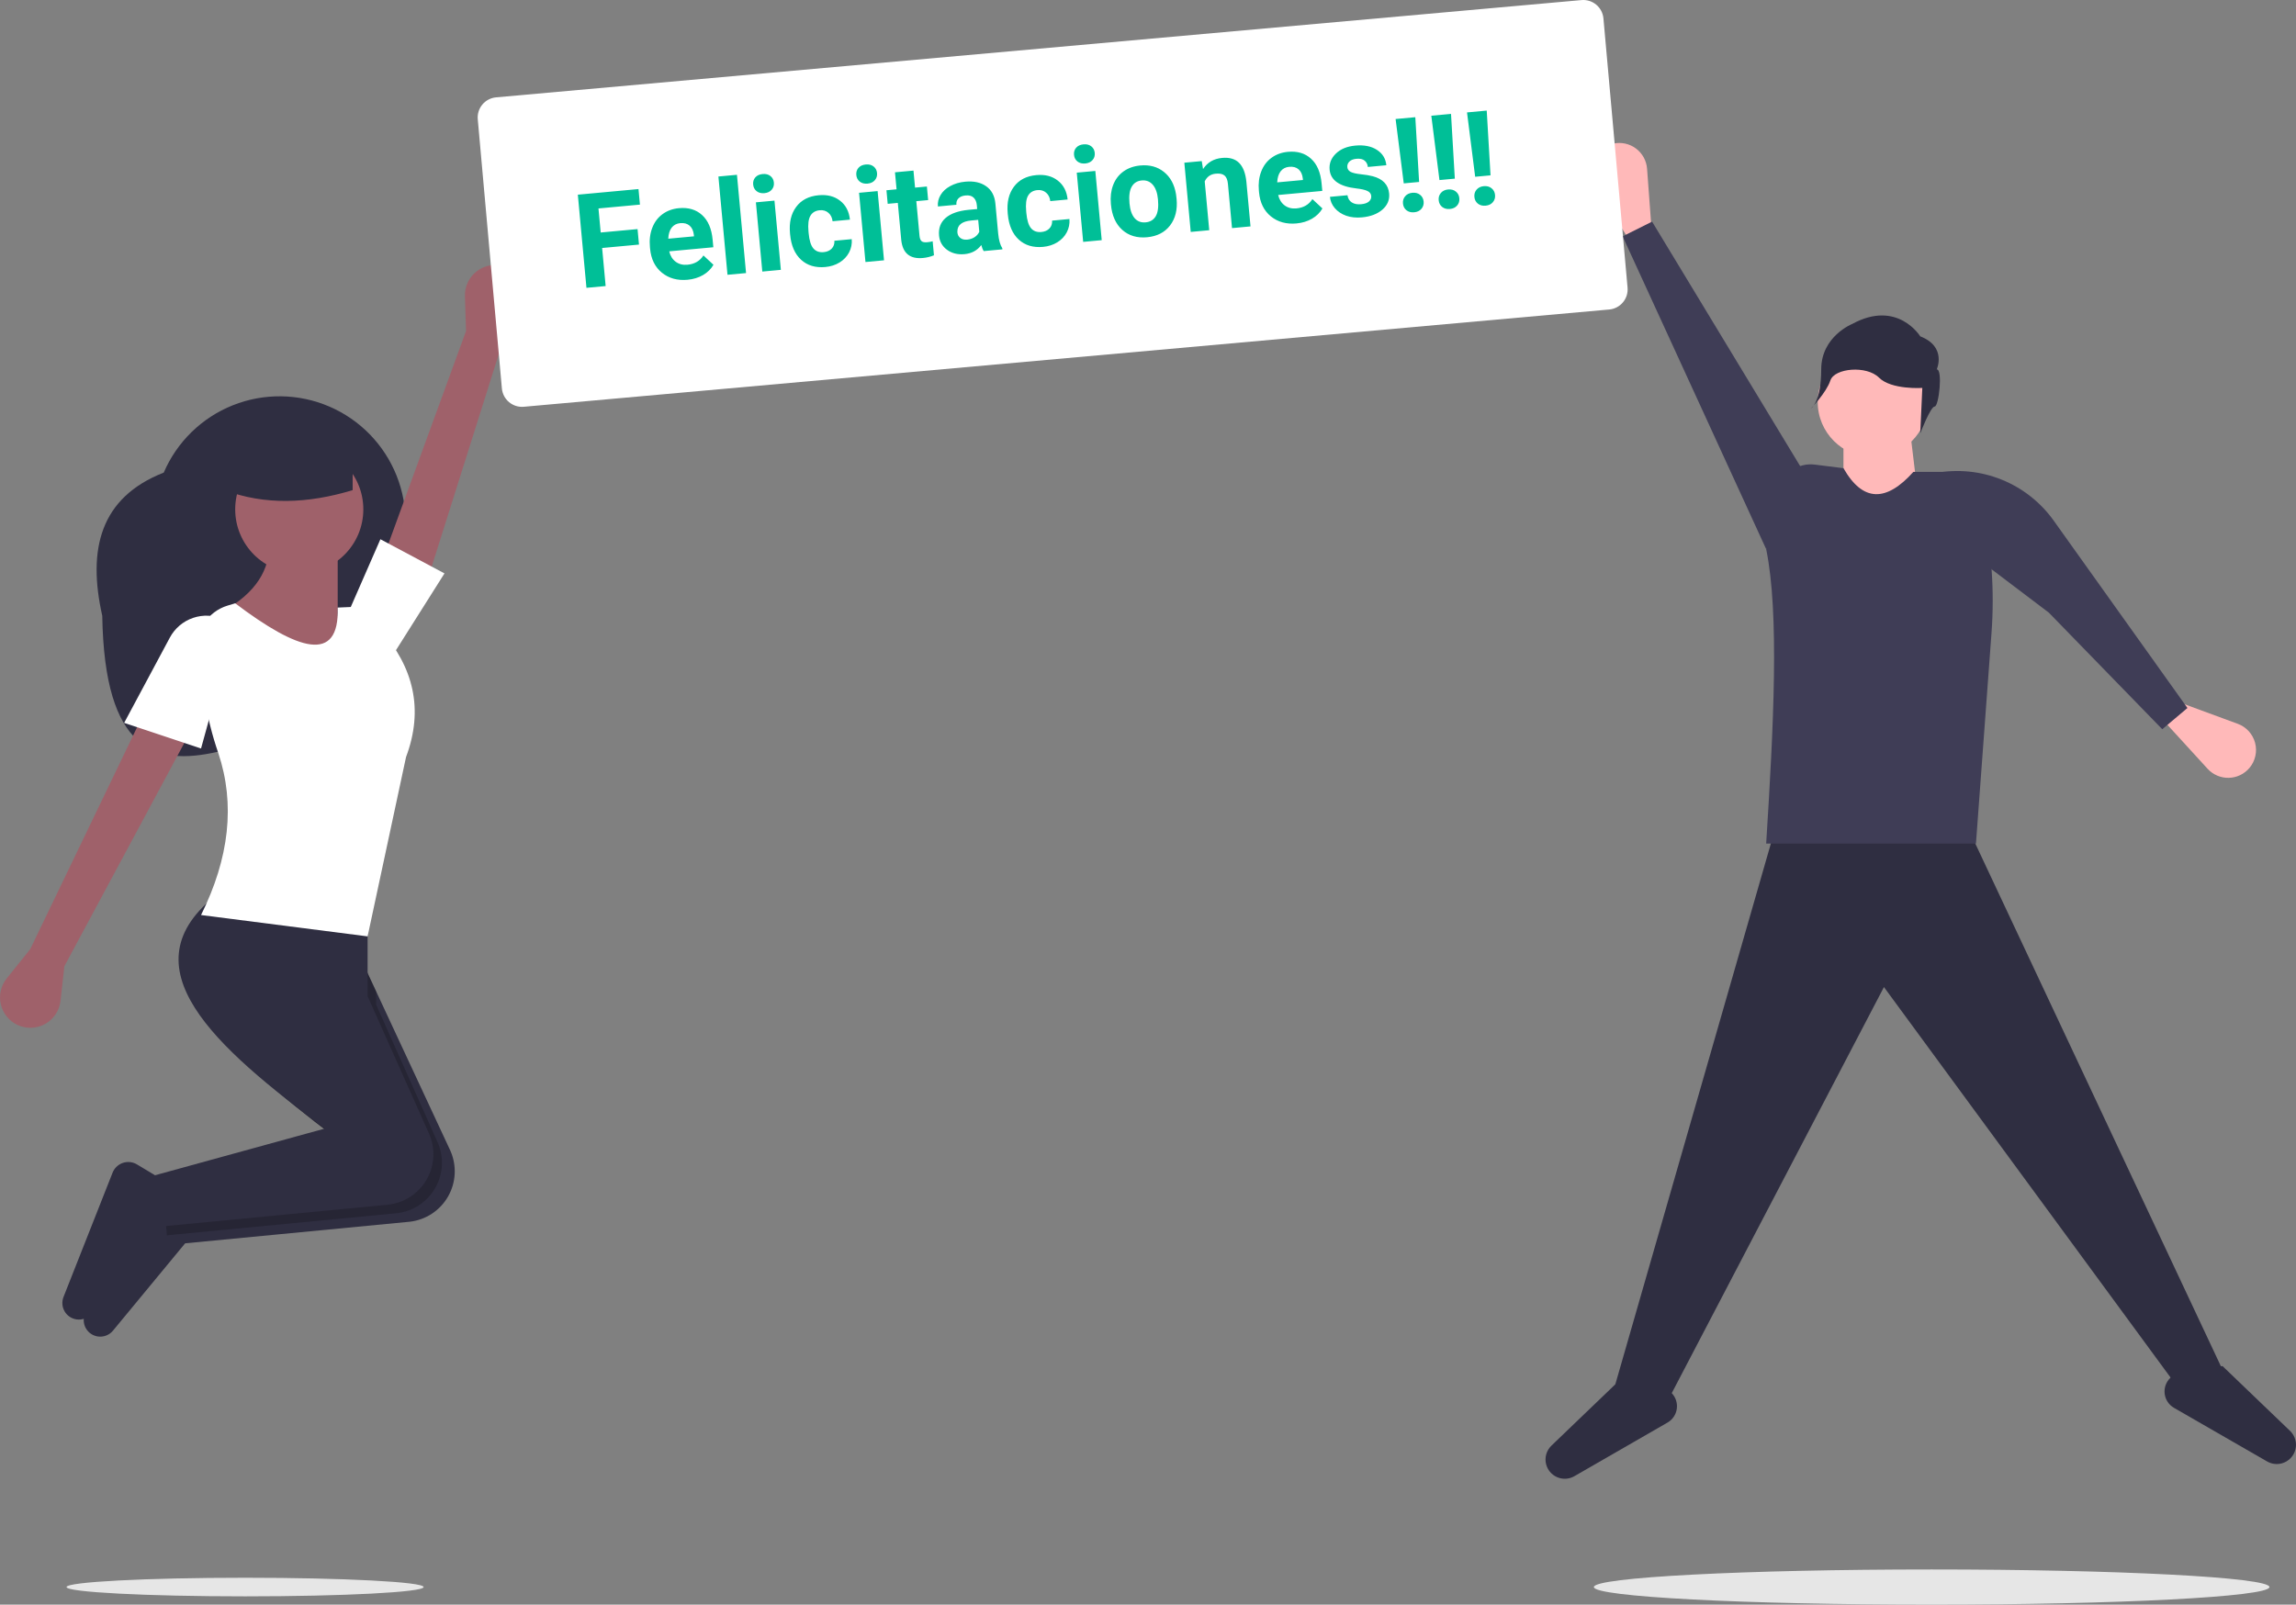 <svg width="628" height="439" viewBox="0 0 628 439" fill="none" xmlns="http://www.w3.org/2000/svg">
<rect x="0" y="0" width="628" height="439" fill="#808080" stroke="none"/>
<path d="M27.972 168.471C28.573 205.547 42.429 209.561 59.445 205.694C78.884 201.277 94.838 187.431 102.702 169.111L108.125 156.477C111.73 148.078 111.852 138.59 108.462 130.101C105.073 121.613 98.451 114.818 90.052 111.213H90.052C85.894 109.427 81.424 108.478 76.899 108.421C72.374 108.363 67.882 109.197 63.679 110.875C59.476 112.553 55.645 115.043 52.404 118.202C49.164 121.361 46.577 125.128 44.792 129.287C27.341 136.143 23.895 150.336 27.972 168.471Z" fill="#2F2E41"/>
<path d="M137.387 93.849L142.61 85.01C143.247 83.931 143.632 82.721 143.736 81.472C143.839 80.222 143.659 78.966 143.207 77.796C142.756 76.627 142.046 75.574 141.13 74.719C140.213 73.863 139.116 73.225 137.918 72.855C136.654 72.463 135.315 72.379 134.012 72.611C132.709 72.842 131.481 73.381 130.429 74.183C129.376 74.985 128.531 76.028 127.963 77.223C127.395 78.418 127.121 79.732 127.164 81.054L127.471 90.555L102.927 157.825L116.311 160.62L137.387 93.849Z" fill="#9F616A"/>
<path d="M8.26 259.682L1.831 267.686C1.046 268.664 0.493 269.806 0.212 271.028C-0.068 272.25 -0.068 273.519 0.212 274.741C0.492 275.963 1.045 277.106 1.83 278.084C2.615 279.061 3.611 279.848 4.743 280.386C5.939 280.954 7.252 281.227 8.575 281.184C9.897 281.141 11.19 280.782 12.346 280.138C13.502 279.494 14.487 278.583 15.219 277.481C15.951 276.379 16.41 275.118 16.556 273.802L17.605 264.355L51.482 201.268L38.632 196.595L8.26 259.682Z" fill="#9F616A"/>
<path d="M47.978 326.274L48.924 337.641L49.146 340.293L112.063 334.241C114.232 333.997 116.313 333.244 118.136 332.044C119.959 330.844 121.473 329.231 122.556 327.336C123.638 325.441 124.258 323.317 124.365 321.137C124.473 318.956 124.064 316.782 123.173 314.789L102.882 271.224L95.873 256.177L65.5 249.167C40.455 268.339 62.989 289.496 91.34 310.899C92.45 311.74 93.571 312.581 94.705 313.423L47.978 326.274Z" fill="#2F2E41"/>
<path d="M26.777 365.637C27.544 365.746 28.326 365.657 29.048 365.377C29.77 365.098 30.408 364.638 30.901 364.04L51.482 339.125L50.314 327.442L43.297 323.231C42.722 322.887 42.08 322.671 41.415 322.6C40.749 322.529 40.076 322.603 39.442 322.819C38.808 323.034 38.229 323.384 37.744 323.846C37.259 324.308 36.881 324.87 36.635 325.492L23.212 359.501C22.961 360.136 22.858 360.82 22.909 361.501C22.96 362.182 23.165 362.842 23.508 363.433C23.851 364.023 24.324 364.528 24.89 364.91C25.456 365.292 26.101 365.54 26.777 365.637Z" fill="#2F2E41"/>
<path opacity="0.2" d="M44.473 323.937L45.641 337.956L48.924 337.641L108.559 331.905C110.728 331.66 112.808 330.908 114.631 329.708C116.454 328.508 117.969 326.895 119.051 324.999C120.133 323.104 120.754 320.98 120.861 318.8C120.968 316.62 120.559 314.445 119.668 312.453L102.882 274.869V271.224L95.873 256.177L65.5 249.167C40.455 268.339 62.989 289.496 91.34 310.899L91.2 311.086L44.473 323.937Z" fill="black"/>
<path d="M20.936 360.964C21.703 361.073 22.485 360.984 23.207 360.704C23.929 360.425 24.567 359.964 25.061 359.367L45.641 334.452L44.473 322.769L37.456 318.558C36.882 318.214 36.24 317.998 35.574 317.927C34.908 317.856 34.235 317.93 33.601 318.146C32.967 318.361 32.388 318.711 31.903 319.173C31.418 319.635 31.04 320.197 30.794 320.819L17.371 354.828C17.12 355.463 17.017 356.147 17.068 356.828C17.119 357.509 17.324 358.169 17.667 358.76C18.01 359.35 18.483 359.855 19.049 360.237C19.615 360.618 20.26 360.867 20.936 360.964Z" fill="#2F2E41"/>
<path d="M42.137 321.601L43.305 335.62L106.222 329.567C108.391 329.322 110.471 328.57 112.295 327.37C114.118 326.171 115.632 324.558 116.715 322.663C117.798 320.768 118.419 318.644 118.527 316.465C118.635 314.285 118.227 312.11 117.337 310.117L100.545 272.533V251.504L59.659 244.494C33.628 264.418 58.991 286.49 88.864 308.75L42.137 321.601Z" fill="#2F2E41"/>
<path d="M81.855 156.873C91.532 156.873 99.377 149.027 99.377 139.349C99.377 129.671 91.532 121.825 81.855 121.825C72.177 121.825 64.332 129.671 64.332 139.349C64.332 149.027 72.177 156.873 81.855 156.873Z" fill="#9F616A"/>
<path d="M58.491 168.556L83.023 184.912L104.05 180.239L92.368 168.556V151.032L73.677 149.864C73.285 156.862 69.275 163.265 58.491 168.556Z" fill="#9F616A"/>
<path d="M54.987 250.336L100.545 256.177L111.059 207.109C115.943 194.085 113.141 182.577 104.098 172.302C103.752 170.572 102.831 169.011 101.484 167.872C100.138 166.734 98.445 166.085 96.683 166.032L92.368 166.219C92.856 181.714 81.442 177.982 64.332 165.051L62.266 165.671C59.595 166.472 57.302 168.209 55.807 170.562C54.311 172.916 53.713 175.729 54.122 178.488L56.005 191.205C56.804 196.247 58.045 201.208 59.714 206.033C64.385 219.993 62.716 234.773 54.987 250.336Z" fill="white"/>
<path d="M33.96 197.763L54.987 204.773L64.332 170.893L61.166 169.453C58.541 168.26 55.561 168.11 52.829 169.034C50.098 169.958 47.821 171.887 46.459 174.429L33.96 197.763Z" fill="white"/>
<path d="M95.873 166.22L107.555 179.07L121.572 156.873L104.049 147.527L95.873 166.22Z" fill="white"/>
<path d="M61.412 134.092C72.423 138.244 84.174 137.814 96.457 134.092V120.072H61.412V134.092Z" fill="#2F2E41"/>
<path d="M607.911 374.748L595.831 379.782L515.296 270.043L456.909 381.795L441.809 378.775L486.103 224.738H537.443L607.911 374.748Z" fill="#2F2E41"/>
<path d="M624.118 400.347C623.448 400.53 622.749 400.578 622.061 400.49C621.372 400.401 620.708 400.177 620.107 399.831L594.63 385.161C593.943 384.765 593.355 384.216 592.914 383.557C592.472 382.897 592.189 382.145 592.085 381.359C591.981 380.572 592.059 379.772 592.314 379.02C592.569 378.269 592.993 377.586 593.554 377.025L595.831 374.748L607.911 373.741L626.378 391.471C627.05 392.116 627.539 392.927 627.794 393.823C628.05 394.718 628.064 395.665 627.834 396.568C627.604 397.47 627.139 398.295 626.486 398.959C625.834 399.623 625.016 400.102 624.118 400.347Z" fill="#2F2E41"/>
<path d="M426.609 404.375C427.279 404.557 427.978 404.606 428.666 404.517C429.355 404.428 430.019 404.204 430.62 403.858L456.097 389.188C456.784 388.792 457.372 388.243 457.813 387.584C458.254 386.925 458.538 386.172 458.642 385.386C458.746 384.599 458.668 383.799 458.413 383.047C458.158 382.296 457.734 381.613 457.173 381.052L454.896 378.775L442.816 377.768L424.348 395.498C423.677 396.143 423.188 396.955 422.932 397.85C422.677 398.745 422.663 399.693 422.893 400.595C423.123 401.497 423.588 402.323 424.24 402.987C424.893 403.651 425.711 404.13 426.609 404.375Z" fill="#2F2E41"/>
<path d="M451.876 64.661L446.842 67.681L436.412 50.73C435.771 49.688 435.39 48.508 435.301 47.289C435.212 46.07 435.417 44.847 435.9 43.724C436.383 42.601 437.128 41.61 438.074 40.836C439.019 40.061 440.137 39.525 441.333 39.273C442.397 39.05 443.496 39.056 444.557 39.291C445.618 39.527 446.616 39.987 447.485 40.64C448.354 41.293 449.073 42.125 449.594 43.079C450.115 44.032 450.426 45.087 450.506 46.171L451.876 64.661Z" fill="#FFB9B9"/>
<path d="M591.308 196.637L593.396 191.151L612.075 198.023C613.222 198.445 614.251 199.136 615.074 200.039C615.898 200.942 616.493 202.03 616.808 203.212C617.123 204.393 617.15 205.632 616.885 206.826C616.621 208.019 616.074 209.132 615.29 210.069C614.592 210.903 613.725 211.578 612.745 212.049C611.766 212.52 610.697 212.776 609.61 212.8C608.524 212.823 607.444 212.615 606.445 212.187C605.446 211.76 604.55 211.124 603.816 210.322L591.308 196.637Z" fill="#FFB9B9"/>
<path d="M512.277 125.067C520.616 125.067 527.377 118.306 527.377 109.966C527.377 101.625 520.616 94.864 512.277 94.864C503.937 94.864 497.177 101.625 497.177 109.966C497.177 118.306 503.937 125.067 512.277 125.067Z" fill="#FFB9B9"/>
<path d="M525.363 142.182H504.223V119.027L522.344 117.013L525.363 142.182Z" fill="#FFB9B9"/>
<path d="M540.464 230.779H483.083C485.106 198.76 486.709 167.817 483.083 150.237L486.42 134.22C486.882 132.001 488.162 130.037 490.006 128.719C491.85 127.401 494.123 126.825 496.372 127.106L504.223 128.088C509.54 137.436 515.966 137.346 523.35 129.094H532.807C534.068 129.094 535.316 129.346 536.478 129.834C537.641 130.322 538.694 131.038 539.577 131.938C540.459 132.838 541.154 133.906 541.619 135.078C542.084 136.25 542.311 137.503 542.286 138.763C544.749 150.044 545.569 161.622 544.719 173.138L540.464 230.779Z" fill="#3F3D56"/>
<path d="M443.822 64.66L451.876 60.634L495.163 132.115L483.083 150.237L443.822 64.66Z" fill="#3F3D56"/>
<path d="M591.422 199.502L598.304 193.696L561.734 142.446C558.156 137.432 553.224 133.541 547.515 131.23C541.806 128.918 535.557 128.281 529.499 129.394L528.345 129.606L542.173 153.807L560.386 167.598L591.422 199.502Z" fill="#3F3D56"/>
<path d="M529.74 101.051C529.74 101.051 532.562 94.843 525.225 92.021C525.225 92.021 519.018 81.862 506.603 88.634C506.603 88.634 498.138 92.021 498.138 101.051C498.138 110.081 495.316 111.774 495.316 111.774C495.316 111.774 499.518 107.463 500.647 104.077C501.775 100.69 510.553 99.922 513.939 103.308C517.325 106.695 525.79 106.13 525.79 106.13L525.225 118.547C525.225 118.547 528.047 111.21 529.176 111.21C530.304 111.21 531.433 101.051 529.74 101.051Z" fill="#2F2E41"/>
<path d="M528.346 439C579.374 439 620.74 436.845 620.74 434.187C620.74 431.529 579.374 429.375 528.346 429.375C477.318 429.375 435.951 431.529 435.951 434.187C435.951 436.845 477.318 439 528.346 439Z" fill="#E6E6E6"/>
<path d="M67.033 436.731C94.005 436.731 115.87 435.592 115.87 434.187C115.87 432.782 94.005 431.643 67.033 431.643C40.061 431.643 18.196 432.782 18.196 434.187C18.196 435.592 40.061 436.731 67.033 436.731Z" fill="#E6E6E6"/>
<path d="M440.164 84.674L143.268 111.285C141.81 111.414 140.361 110.959 139.238 110.021C138.115 109.082 137.41 107.737 137.277 106.279L130.677 32.625C130.548 31.167 131.002 29.718 131.941 28.594C132.879 27.471 134.225 26.766 135.682 26.634L432.578 0.022C434.036 -0.107 435.485 0.348 436.608 1.286C437.731 2.225 438.436 3.57 438.569 5.028L445.169 78.682C445.298 80.14 444.844 81.59 443.905 82.713C442.967 83.836 441.621 84.541 440.164 84.674Z" fill="white"/>
<path d="M177.962 88.696C190.766 88.696 201.146 78.315 201.146 65.509C201.146 52.704 190.766 42.323 177.962 42.323C165.157 42.323 154.777 52.704 154.777 65.509C154.777 78.315 165.157 88.696 177.962 88.696Z" fill="white"/>
<path d="M229.913 45.333C228.894 45.426 227.953 45.92 227.298 46.707C226.642 47.493 226.325 48.507 226.417 49.526C226.508 50.546 227 51.488 227.785 52.145C228.57 52.802 229.583 53.121 230.603 53.031L412.039 36.769C412.545 36.724 413.037 36.58 413.488 36.345C413.938 36.11 414.337 35.789 414.663 35.399C414.989 35.01 415.235 34.559 415.387 34.075C415.539 33.59 415.594 33.08 415.548 32.574C415.503 32.068 415.358 31.576 415.123 31.126C414.887 30.676 414.565 30.277 414.175 29.952C413.785 29.627 413.335 29.381 412.85 29.23C412.365 29.079 411.855 29.025 411.349 29.071L229.913 45.333Z" fill="white"/>
<path d="M231.983 68.427C231.477 68.472 230.984 68.615 230.534 68.85C230.083 69.085 229.683 69.407 229.357 69.796C229.031 70.186 228.785 70.636 228.633 71.121C228.481 71.606 228.426 72.116 228.471 72.622C228.517 73.128 228.662 73.62 228.897 74.07C229.133 74.52 229.455 74.919 229.845 75.245C230.236 75.57 230.686 75.816 231.171 75.967C231.656 76.118 232.167 76.171 232.672 76.125L414.108 59.863C414.614 59.818 415.107 59.674 415.557 59.439C416.007 59.204 416.407 58.883 416.733 58.493C417.059 58.103 417.304 57.654 417.456 57.169C417.608 56.684 417.663 56.174 417.618 55.668C417.572 55.162 417.428 54.67 417.192 54.22C416.956 53.77 416.634 53.371 416.244 53.046C415.854 52.721 415.404 52.475 414.919 52.324C414.434 52.173 413.924 52.119 413.419 52.165L231.983 68.427Z" fill="white"/>
<path d="M174.776 66.912L164.694 67.845L165.657 78.259L160.406 78.745L158.049 53.26L174.642 51.725L175.035 55.978L163.693 57.028L164.302 63.609L174.384 62.676L174.776 66.912ZM188.077 76.538C185.299 76.795 182.957 76.152 181.049 74.611C179.153 73.068 178.073 70.879 177.811 68.043L177.766 67.553C177.59 65.651 177.8 63.919 178.397 62.357C178.993 60.784 179.925 59.533 181.192 58.603C182.47 57.661 183.972 57.11 185.699 56.951C188.29 56.711 190.402 57.339 192.035 58.836C193.68 60.331 194.641 62.578 194.918 65.577L195.109 67.643L183.049 68.759C183.327 69.981 183.909 70.927 184.795 71.598C185.693 72.268 186.772 72.545 188.032 72.428C189.98 72.248 191.438 71.401 192.404 69.888L195.147 72.441C194.488 73.585 193.539 74.52 192.3 75.246C191.06 75.961 189.652 76.392 188.077 76.538ZM186.061 61.048C185.057 61.141 184.272 61.555 183.704 62.29C183.149 63.024 182.841 64.029 182.783 65.306L189.819 64.655L189.782 64.252C189.655 63.134 189.272 62.298 188.632 61.746C187.992 61.181 187.134 60.949 186.061 61.048ZM204.06 74.706L198.984 75.175L196.496 48.29L201.572 47.82L204.06 74.706ZM213.582 73.824L208.506 74.294L206.753 55.355L211.829 54.886L213.582 73.824ZM206.002 50.482C205.932 49.724 206.125 49.076 206.582 48.539C207.05 48.002 207.722 47.693 208.597 47.612C209.46 47.532 210.171 47.713 210.73 48.156C211.289 48.598 211.603 49.199 211.673 49.957C211.745 50.727 211.54 51.382 211.061 51.92C210.593 52.458 209.933 52.766 209.081 52.845C208.229 52.924 207.518 52.743 206.947 52.301C206.389 51.859 206.074 51.252 206.002 50.482ZM225.296 68.98C226.23 68.894 226.965 68.567 227.501 67.999C228.037 67.432 228.277 66.721 228.221 65.867L232.965 65.428C233.072 66.713 232.831 67.924 232.242 69.061C231.651 70.187 230.783 71.103 229.636 71.809C228.5 72.503 227.208 72.916 225.761 73.05C223.054 73.301 220.839 72.641 219.117 71.07C217.394 69.488 216.392 67.18 216.111 64.146L216.08 63.813C215.81 60.896 216.371 58.496 217.762 56.614C219.153 54.732 221.202 53.665 223.909 53.415C226.278 53.196 228.237 53.697 229.786 54.919C231.345 56.128 232.24 57.852 232.471 60.09L227.727 60.529C227.613 59.551 227.237 58.785 226.597 58.233C225.956 57.668 225.158 57.43 224.201 57.519C223.022 57.628 222.169 58.142 221.643 59.062C221.126 59.969 220.957 61.385 221.135 63.31L221.184 63.835C221.364 65.784 221.791 67.157 222.465 67.954C223.139 68.75 224.083 69.093 225.296 68.98ZM241.797 71.213L236.721 71.683L234.969 52.745L240.045 52.275L241.797 71.213ZM234.218 47.871C234.148 47.113 234.341 46.465 234.797 45.929C235.265 45.391 235.937 45.082 236.812 45.001C237.676 44.921 238.387 45.102 238.945 45.545C239.504 45.987 239.819 46.588 239.889 47.346C239.96 48.117 239.756 48.771 239.276 49.31C238.808 49.847 238.148 50.155 237.296 50.234C236.444 50.313 235.733 50.132 235.163 49.69C234.604 49.248 234.289 48.641 234.218 47.871ZM249.853 46.671L250.284 51.327L253.522 51.028L253.866 54.738L250.628 55.038L251.502 64.49C251.567 65.19 251.747 65.679 252.044 65.958C252.34 66.236 252.868 66.341 253.626 66.27C254.186 66.219 254.678 66.132 255.103 66.01L255.457 69.844C254.494 70.239 253.487 70.485 252.436 70.582C248.889 70.91 246.915 69.287 246.513 65.711L245.569 55.506L242.804 55.762L242.46 52.051L245.226 51.795L244.795 47.139L249.853 46.671ZM269.067 68.69C268.792 68.257 268.57 67.706 268.402 67.039C267.304 68.518 265.774 69.348 263.814 69.529C261.958 69.701 260.368 69.307 259.044 68.347C257.731 67.385 256.999 66.088 256.848 64.454C256.662 62.447 257.26 60.838 258.643 59.628C260.037 58.416 262.14 57.674 264.951 57.402L267.279 57.187L267.179 56.102C267.098 55.226 266.805 54.547 266.302 54.064C265.81 53.58 265.079 53.383 264.111 53.473C263.259 53.551 262.607 53.818 262.155 54.272C261.714 54.724 261.527 55.306 261.593 56.018L256.534 56.486C256.433 55.389 256.677 54.343 257.268 53.347C257.858 52.351 258.747 51.533 259.936 50.893C261.123 50.242 262.487 49.845 264.027 49.703C266.361 49.487 268.265 49.905 269.739 50.957C271.224 51.996 272.065 53.578 272.261 55.702L273.021 63.911C273.199 65.707 273.575 67.043 274.151 67.919L274.178 68.217L269.067 68.69ZM264.558 65.559C265.305 65.49 265.979 65.263 266.578 64.878C267.177 64.481 267.602 63.989 267.854 63.4L267.553 60.145L265.662 60.32C263.13 60.554 261.863 61.554 261.862 63.319L261.872 63.618C261.93 64.249 262.2 64.747 262.681 65.115C263.163 65.482 263.788 65.63 264.558 65.559ZM284.843 63.47C285.776 63.384 286.511 63.057 287.047 62.489C287.583 61.922 287.823 61.211 287.768 60.357L292.511 59.918C292.618 61.203 292.377 62.414 291.788 63.551C291.198 64.677 290.329 65.593 289.182 66.299C288.046 66.993 286.755 67.406 285.308 67.54C282.6 67.791 280.386 67.131 278.663 65.56C276.94 63.978 275.938 61.67 275.657 58.636L275.626 58.303C275.357 55.386 275.917 52.986 277.308 51.104C278.699 49.222 280.748 48.155 283.456 47.905C285.824 47.685 287.783 48.187 289.332 49.409C290.892 50.618 291.787 52.342 292.017 54.58L287.274 55.019C287.16 54.041 286.783 53.275 286.143 52.722C285.503 52.158 284.704 51.92 283.747 52.009C282.569 52.118 281.716 52.632 281.189 53.552C280.673 54.459 280.504 55.875 280.682 57.8L280.73 58.325C280.911 60.274 281.338 61.647 282.012 62.443C282.685 63.24 283.629 63.582 284.843 63.47ZM301.343 65.703L296.267 66.173L294.515 47.234L299.591 46.765L301.343 65.703ZM293.764 42.361C293.694 41.602 293.887 40.955 294.344 40.419C294.812 39.881 295.483 39.572 296.358 39.491C297.222 39.411 297.933 39.592 298.492 40.035C299.051 40.477 299.365 41.078 299.435 41.836C299.507 42.606 299.302 43.261 298.823 43.8C298.354 44.337 297.694 44.645 296.843 44.724C295.991 44.803 295.28 44.622 294.709 44.18C294.15 43.737 293.835 43.131 293.764 42.361ZM303.847 55.745C303.673 53.866 303.88 52.158 304.467 50.621C305.055 49.084 305.988 47.85 307.267 46.919C308.558 45.988 310.102 45.439 311.899 45.273C314.454 45.036 316.609 45.625 318.364 47.04C320.131 48.453 321.232 50.494 321.667 53.16L321.822 54.452C322.09 57.358 321.495 59.767 320.036 61.679C318.576 63.579 316.481 64.656 313.751 64.908C311.02 65.161 308.757 64.488 306.961 62.889C305.177 61.288 304.146 58.983 303.868 55.972L303.847 55.745ZM308.939 55.644C309.105 57.441 309.571 58.787 310.337 59.681C311.101 60.564 312.113 60.947 313.373 60.83C314.598 60.717 315.512 60.161 316.114 59.164C316.715 58.155 316.92 56.618 316.729 54.553C316.566 52.791 316.096 51.457 315.318 50.553C314.539 49.648 313.526 49.253 312.278 49.368C311.041 49.483 310.129 50.056 309.541 51.087C308.953 52.106 308.752 53.626 308.939 55.644ZM328.699 44.071L329.059 46.245C330.256 44.427 331.992 43.413 334.268 43.203C336.275 43.017 337.823 43.468 338.912 44.556C340.002 45.644 340.666 47.359 340.907 49.703L342.039 61.938L336.98 62.406L335.86 50.293C335.76 49.22 335.455 48.465 334.944 48.03C334.432 47.583 333.633 47.41 332.548 47.511C331.124 47.642 330.113 48.348 329.513 49.627L330.749 62.982L325.69 63.45L323.938 44.512L328.699 44.071ZM354.638 61.125C351.861 61.382 349.519 60.739 347.611 59.198C345.714 57.655 344.635 55.466 344.373 52.63L344.327 52.14C344.151 50.238 344.362 48.506 344.959 46.945C345.555 45.371 346.486 44.12 347.754 43.191C349.032 42.248 350.534 41.698 352.261 41.538C354.852 41.298 356.964 41.926 358.597 43.423C360.241 44.918 361.203 47.166 361.48 50.164L361.671 52.23L349.611 53.346C349.889 54.568 350.471 55.514 351.357 56.185C352.254 56.855 353.333 57.132 354.594 57.016C356.542 56.835 358 55.989 358.966 54.475L361.709 57.028C361.05 58.172 360.101 59.107 358.862 59.834C357.621 60.549 356.214 60.979 354.638 61.125ZM352.623 45.635C351.619 45.728 350.834 46.142 350.266 46.877C349.71 47.611 349.403 48.616 349.345 49.893L356.381 49.242L356.344 48.839C356.217 47.721 355.834 46.886 355.194 46.333C354.553 45.768 353.696 45.536 352.623 45.635ZM375.056 53.604C374.999 52.986 374.645 52.53 373.994 52.237C373.353 51.931 372.344 51.701 370.964 51.547C366.372 51.018 363.943 49.313 363.677 46.431C363.521 44.75 364.086 43.286 365.371 42.037C366.666 40.776 368.44 40.041 370.692 39.832C373.096 39.61 375.068 39.998 376.608 40.997C378.16 41.995 379.019 43.398 379.187 45.207L374.128 45.675C374.061 44.952 373.773 44.378 373.263 43.955C372.752 43.52 372 43.348 371.008 43.44C370.157 43.518 369.515 43.772 369.084 44.2C368.653 44.629 368.465 45.14 368.52 45.735C368.572 46.295 368.876 46.726 369.434 47.028C370.002 47.316 370.928 47.531 372.212 47.671C373.495 47.799 374.583 47.981 375.475 48.216C378.238 48.949 379.731 50.523 379.955 52.939C380.115 54.666 379.503 56.135 378.121 57.345C376.737 58.544 374.872 59.252 372.527 59.469C370.94 59.616 369.502 59.467 368.213 59.021C366.935 58.563 365.901 57.876 365.11 56.961C364.318 56.033 363.869 54.998 363.763 53.855L368.559 53.411C368.689 54.305 369.085 54.963 369.748 55.384C370.411 55.805 371.261 55.968 372.3 55.871C373.268 55.782 373.981 55.533 374.438 55.126C374.905 54.707 375.111 54.199 375.056 53.604ZM388.154 49.779L383.953 50.168L381.724 32.562L387.115 32.063L388.154 49.779ZM386.309 52.739C387.161 52.66 387.867 52.848 388.427 53.302C388.998 53.755 389.32 54.373 389.392 55.155C389.464 55.925 389.26 56.585 388.781 57.136C388.314 57.685 387.655 57.999 386.803 58.078C385.963 58.156 385.257 57.968 384.686 57.515C384.126 57.06 383.81 56.448 383.739 55.678C383.668 54.908 383.865 54.248 384.333 53.699C384.81 53.137 385.469 52.817 386.309 52.739ZM397.921 48.876L393.72 49.264L391.491 31.658L396.882 31.16L397.921 48.876ZM396.076 51.835C396.928 51.757 397.634 51.944 398.194 52.399C398.765 52.852 399.087 53.469 399.159 54.251C399.231 55.021 399.027 55.681 398.548 56.232C398.081 56.781 397.422 57.095 396.57 57.174C395.73 57.252 395.024 57.064 394.452 56.611C393.893 56.157 393.577 55.544 393.506 54.774C393.434 54.004 393.632 53.344 394.099 52.795C394.577 52.233 395.236 51.913 396.076 51.835ZM407.687 47.972L403.487 48.361L401.258 30.755L406.649 30.256L407.687 47.972ZM405.843 50.932C406.695 50.853 407.401 51.041 407.96 51.495C408.532 51.948 408.854 52.566 408.926 53.347C408.997 54.117 408.794 54.778 408.315 55.328C407.848 55.877 407.189 56.191 406.337 56.27C405.497 56.348 404.791 56.16 404.219 55.707C403.659 55.253 403.344 54.641 403.273 53.87C403.201 53.1 403.399 52.441 403.866 51.891C404.344 51.329 405.003 51.009 405.843 50.932Z" fill="#00BF97"/>
</svg>
